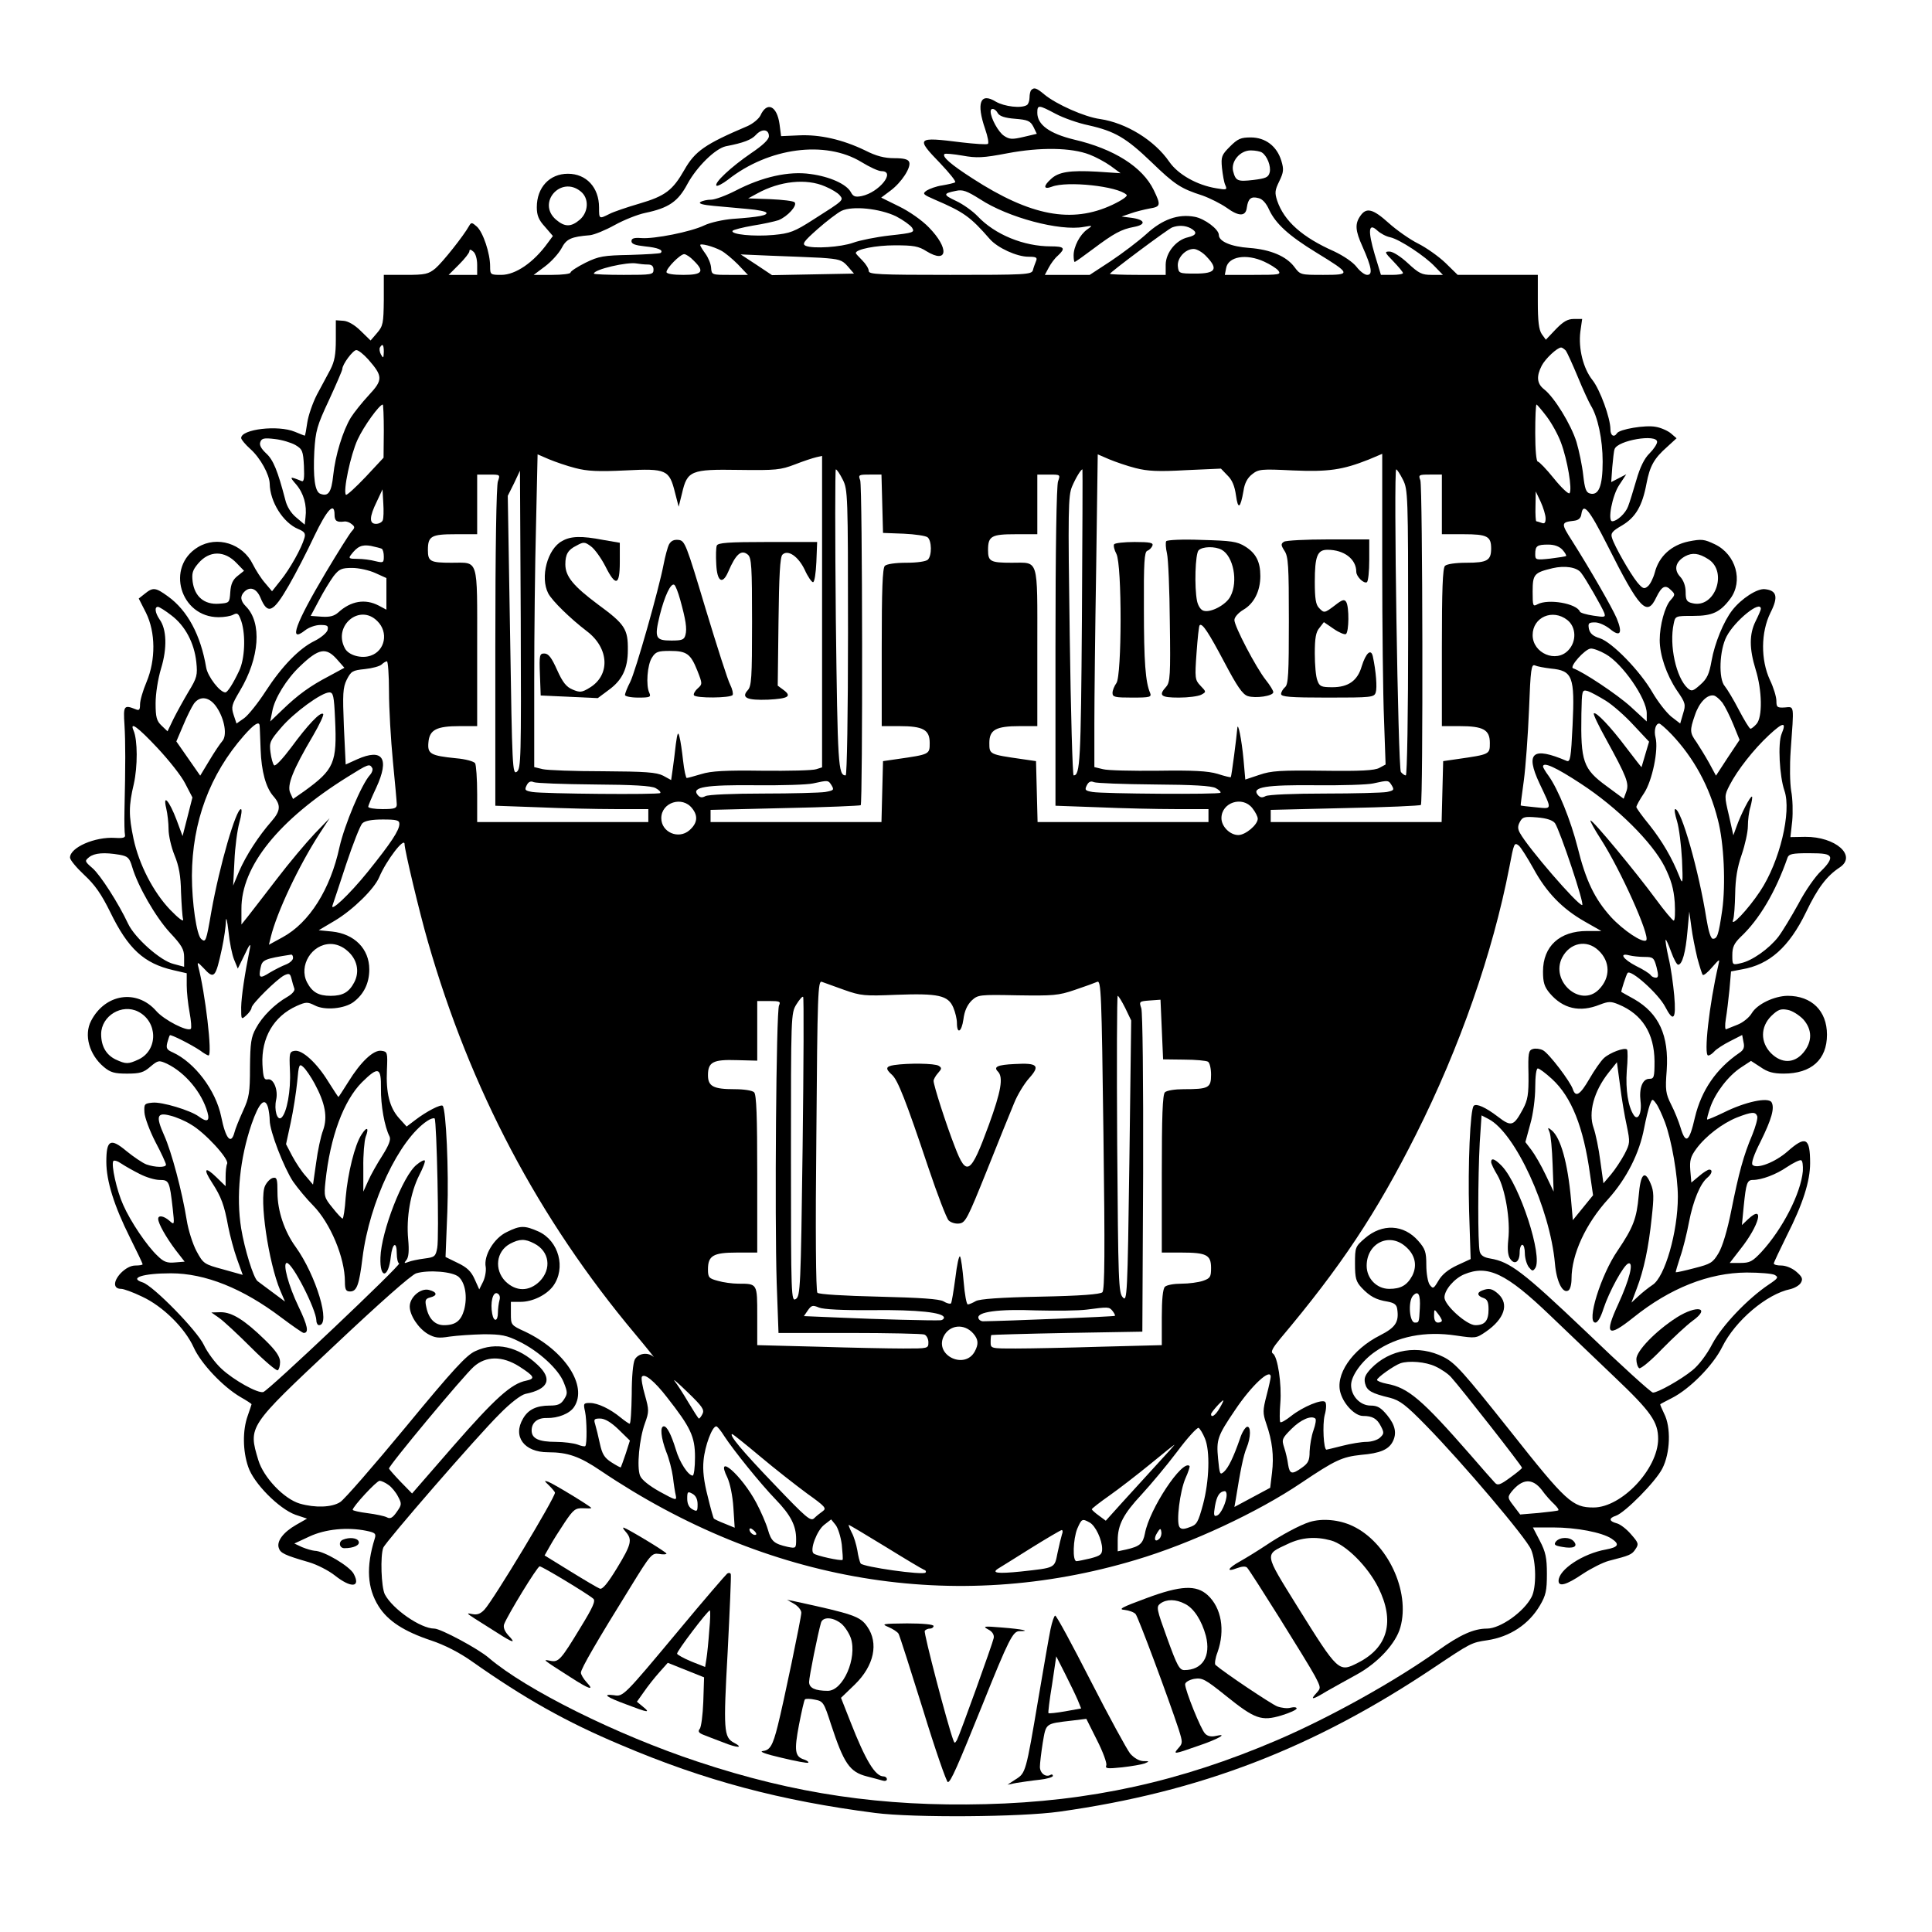 <?xml version="1.0" standalone="no"?>
<!DOCTYPE svg PUBLIC "-//W3C//DTD SVG 20010904//EN"
 "http://www.w3.org/TR/2001/REC-SVG-20010904/DTD/svg10.dtd">
<svg version="1.0" xmlns="http://www.w3.org/2000/svg"
 width="745pt" height="745pt" viewBox="0 0 745 745"
 preserveAspectRatio="xMidYMid meet">
<g transform="translate(0,745) scale(0.1,-0.1)"
fill="#000000" stroke="none">
<path d="M3977 7103 c-4 -3 -7 -17 -7 -29 0 -13 -5 -26 -10 -29 -22 -14 -87
-6 -120 13 -60 37 -76 -5 -41 -106 10 -29 15 -55 10 -57 -4 -3 -50 0 -101 6
-174 22 -178 18 -83 -80 36 -38 63 -71 58 -74 -4 -3 -27 -8 -50 -12 -22 -3
-49 -13 -60 -20 -17 -12 -14 -15 32 -35 112 -48 137 -66 212 -152 30 -34 104
-68 149 -68 30 0 35 -3 29 -17 -4 -10 -10 -26 -12 -35 -5 -17 -29 -18 -319
-18 -277 0 -314 2 -314 15 0 9 -11 27 -25 41 -14 14 -25 26 -25 28 0 15 79 30
150 30 72 0 92 -3 123 -23 82 -50 88 11 9 92 -27 28 -76 62 -115 81 l-69 34
36 27 c43 32 80 90 72 110 -4 11 -21 15 -57 15 -38 0 -70 8 -113 30 -87 42
-175 62 -256 58 l-68 -3 -6 46 c-10 72 -49 89 -74 33 -7 -13 -29 -31 -49 -40
-165 -70 -203 -97 -244 -169 -45 -79 -74 -101 -173 -130 -48 -14 -101 -32
-116 -40 -40 -20 -40 -20 -40 25 0 77 -49 130 -120 130 -71 0 -120 -53 -120
-129 0 -31 7 -49 31 -75 l31 -36 -20 -27 c-54 -75 -124 -123 -179 -123 -42 0
-43 1 -43 33 0 50 -27 131 -51 153 -19 17 -22 17 -30 3 -21 -38 -102 -140
-130 -164 -27 -22 -39 -25 -115 -25 l-84 0 0 -97 c-1 -90 -3 -100 -26 -127
l-25 -29 -38 37 c-23 23 -49 38 -67 39 l-29 2 0 -75 c0 -57 -5 -84 -21 -115
-12 -22 -35 -66 -52 -97 -16 -31 -33 -80 -37 -107 -4 -28 -8 -51 -10 -51 -1 0
-19 7 -38 15 -65 27 -207 10 -207 -24 0 -6 16 -25 36 -43 38 -34 73 -98 74
-133 1 -70 52 -151 110 -175 24 -10 29 -17 24 -34 -11 -40 -57 -121 -91 -163
l-34 -43 -27 32 c-15 17 -36 50 -47 72 -39 80 -138 111 -212 66 -125 -76 -68
-270 80 -270 21 0 47 4 57 10 16 8 20 5 31 -27 17 -54 13 -145 -9 -190 -24
-51 -45 -83 -53 -83 -21 0 -68 61 -74 96 -21 125 -72 220 -147 274 -48 35 -58
36 -89 11 l-24 -19 28 -55 c37 -75 38 -181 2 -267 -14 -33 -25 -71 -25 -86 0
-21 -3 -25 -17 -19 -45 18 -48 14 -43 -60 4 -67 4 -153 0 -330 -1 -45 0 -87 2
-95 2 -10 -7 -13 -38 -11 -78 5 -174 -37 -174 -76 0 -9 25 -39 55 -67 41 -38
66 -74 100 -143 69 -142 130 -198 243 -224 l52 -12 0 -47 c0 -25 5 -72 11
-104 6 -32 8 -60 5 -63 -12 -13 -104 34 -134 69 -75 85 -197 66 -251 -39 -28
-54 -7 -130 49 -177 26 -22 42 -26 90 -26 49 0 64 4 90 27 30 25 33 25 64 11
70 -34 134 -110 156 -187 10 -35 -2 -40 -34 -16 -31 23 -142 57 -178 53 -31
-3 -33 -5 -31 -38 1 -19 20 -70 42 -113 23 -43 41 -83 41 -88 0 -12 -42 -11
-76 1 -15 6 -49 29 -76 51 -62 52 -78 44 -78 -41 0 -74 30 -170 91 -292 27
-54 49 -100 49 -103 0 -3 -13 -5 -28 -5 -18 0 -38 -11 -56 -29 -30 -32 -30
-61 1 -61 10 0 46 -13 81 -30 80 -37 165 -121 199 -196 28 -62 112 -151 180
-191 23 -13 43 -26 43 -28 0 -1 -7 -22 -15 -45 -20 -56 -19 -135 2 -196 21
-64 119 -162 182 -185 l45 -15 -42 -24 c-49 -28 -76 -63 -67 -89 6 -20 23 -28
116 -55 31 -9 76 -32 100 -51 63 -50 101 -47 73 6 -15 29 -115 89 -151 89 -10
1 -31 7 -48 14 l-30 14 58 27 c62 29 147 37 220 22 34 -7 38 -11 32 -30 -34
-109 -29 -191 15 -261 36 -57 98 -97 203 -132 51 -17 108 -46 156 -80 203
-143 364 -234 576 -323 324 -138 616 -215 980 -262 149 -19 561 -16 710 5 543
76 981 245 1445 556 142 95 144 96 205 105 87 13 160 61 203 134 23 39 27 57
27 122 0 62 -5 85 -27 127 l-27 52 77 0 c91 0 189 -19 226 -43 33 -22 27 -33
-21 -42 -90 -16 -183 -78 -183 -121 0 -24 30 -16 92 26 33 22 79 45 101 51 82
21 90 24 104 46 13 19 11 24 -18 57 -17 20 -42 39 -55 42 -30 8 -31 20 -3 29
35 12 153 131 179 182 31 60 34 160 7 212 -9 19 -16 35 -15 36 2 2 22 12 45
24 69 35 159 126 194 197 50 101 171 204 263 223 16 4 34 14 40 24 9 15 6 23
-17 43 -16 14 -41 24 -58 24 -16 0 -29 3 -29 8 0 4 23 52 50 107 62 122 90
210 90 280 0 98 -17 107 -87 45 -48 -42 -118 -69 -135 -52 -6 6 5 39 30 88 44
89 56 132 43 154 -14 20 -102 1 -184 -40 -33 -16 -62 -28 -64 -27 -2 2 4 23
12 47 20 57 70 122 119 154 l38 25 37 -24 c27 -19 49 -25 89 -25 107 0 167 54
167 150 0 92 -59 150 -152 150 -52 -1 -117 -32 -138 -67 -10 -17 -34 -36 -54
-44 -20 -8 -40 -16 -45 -18 -4 -2 -5 16 -1 40 4 23 10 74 14 113 l6 70 42 8
c106 18 182 86 247 220 45 94 80 140 130 173 68 45 -16 119 -133 118 l-57 -1
7 62 c3 33 2 86 -4 116 -5 32 -6 97 -2 155 13 180 15 170 -22 167 -30 -2 -33
1 -33 25 0 16 -11 52 -25 81 -36 78 -35 184 2 259 31 61 25 86 -21 91 -29 4
-91 -36 -126 -81 -33 -42 -68 -127 -80 -195 -9 -51 -17 -69 -43 -92 -29 -26
-34 -27 -49 -14 -45 41 -72 166 -54 249 6 30 7 30 76 30 73 0 103 14 142 66
51 68 22 171 -59 210 -42 20 -51 21 -102 11 -66 -14 -114 -57 -130 -120 -6
-22 -18 -46 -27 -53 -14 -12 -20 -9 -41 16 -28 35 -88 140 -97 171 -6 18 1 26
39 48 52 31 78 75 94 161 13 68 29 97 80 142 l36 33 -22 19 c-12 10 -39 22
-58 25 -39 8 -141 -9 -150 -25 -11 -17 -25 -9 -25 15 0 44 -40 153 -69 190
-36 45 -55 122 -47 187 l7 49 -32 0 c-24 0 -41 -10 -70 -40 l-38 -40 -16 22
c-11 17 -15 49 -15 125 l0 103 -155 0 -154 0 -47 46 c-26 25 -74 59 -106 75
-32 16 -83 52 -113 79 -61 55 -86 61 -109 28 -22 -31 -20 -57 8 -119 36 -81
40 -109 18 -109 -10 0 -28 14 -41 31 -14 18 -49 42 -87 60 -122 54 -192 116
-219 195 -10 31 -9 40 8 75 17 35 18 46 8 79 -17 56 -61 90 -118 90 -38 0 -50
-5 -80 -35 -32 -32 -35 -39 -31 -82 3 -27 8 -57 13 -67 8 -18 5 -19 -35 -12
-74 12 -147 53 -181 102 -57 83 -166 150 -267 165 -60 8 -169 57 -214 94 -31
26 -40 29 -51 18z m94 -92 c30 -16 87 -36 126 -44 102 -23 145 -48 243 -142
90 -87 113 -102 197 -129 28 -10 70 -31 93 -47 48 -35 74 -34 78 1 5 34 16 44
45 36 15 -3 30 -20 41 -45 25 -53 74 -99 182 -165 134 -82 135 -86 27 -86 -88
0 -89 0 -112 31 -31 41 -92 67 -174 73 -70 5 -117 25 -117 50 0 22 -55 63 -93
70 -64 12 -125 -10 -186 -66 -31 -28 -93 -75 -138 -105 l-81 -53 -86 0 -87 0
15 28 c8 15 23 36 35 46 31 29 26 36 -27 36 -104 0 -215 45 -282 116 -19 20
-57 47 -83 59 -51 24 -51 29 -1 39 26 6 42 0 93 -32 108 -71 308 -124 400
-107 35 6 36 6 13 -10 -28 -20 -52 -66 -52 -100 0 -14 2 -25 4 -25 3 0 35 23
71 50 80 60 109 76 158 85 48 9 43 28 -9 35 l-39 5 35 12 c19 7 52 15 73 19
43 7 44 13 16 71 -43 89 -153 159 -308 195 -94 23 -141 57 -141 103 0 32 5 31
71 -4z m-223 2 c7 -11 27 -18 66 -21 49 -4 59 -8 71 -31 l13 -27 -51 -12 c-43
-10 -54 -10 -75 4 -22 14 -52 69 -52 94 0 16 18 12 28 -7z m-883 -88 c0 -13
-23 -35 -69 -66 -76 -52 -144 -115 -133 -125 3 -3 23 7 44 23 157 124 376 153
515 68 31 -19 65 -35 77 -35 57 0 -9 -82 -76 -96 -25 -5 -33 -2 -42 15 -17 31
-81 60 -156 70 -83 12 -186 -11 -288 -64 -37 -19 -80 -35 -95 -35 -15 0 -33
-4 -41 -9 -9 -6 8 -11 52 -15 37 -3 96 -9 132 -12 36 -3 67 -9 70 -14 6 -10
-28 -17 -129 -24 -38 -3 -87 -14 -110 -25 -52 -25 -193 -53 -243 -49 -28 2
-38 -1 -38 -12 0 -11 15 -16 52 -20 50 -5 72 -14 61 -25 -2 -3 -56 -6 -119 -8
-102 -2 -120 -5 -171 -30 -32 -16 -58 -33 -58 -38 0 -5 -32 -9 -71 -9 l-71 0
44 33 c24 18 52 49 63 69 19 37 37 45 110 51 17 2 59 19 95 39 36 20 89 41
118 47 91 19 127 44 163 112 36 66 107 136 148 145 68 13 99 25 116 44 23 25
50 22 50 -5z m1236 -71 c24 -9 61 -29 82 -44 l38 -28 -90 6 c-106 6 -150 -1
-179 -29 -30 -27 -28 -41 4 -29 59 23 254 2 288 -31 6 -5 -17 -21 -55 -39
-156 -73 -315 -43 -539 102 -84 54 -118 84 -108 94 3 3 34 0 69 -6 55 -10 80
-9 174 9 127 24 246 22 316 -5z m665 8 c20 -13 36 -53 30 -77 -5 -19 -15 -23
-63 -29 -61 -7 -68 -4 -78 34 -9 38 27 80 68 80 18 0 37 -4 43 -8z m-1684
-131 c24 -10 49 -25 56 -34 16 -19 16 -19 -99 -92 -76 -49 -93 -55 -156 -61
-76 -7 -167 2 -158 16 3 4 38 13 78 20 39 6 84 16 99 21 35 14 74 57 62 69 -5
5 -47 10 -94 12 l-85 3 35 19 c87 48 189 59 262 27z m-943 -19 c33 -26 31 -79
-3 -109 -34 -29 -58 -29 -92 0 -75 65 19 171 95 109z m1216 -96 c27 -14 55
-34 62 -44 11 -18 6 -20 -86 -30 -53 -6 -117 -19 -141 -28 -48 -17 -153 -24
-183 -12 -15 7 -8 17 45 64 35 31 77 63 93 71 43 20 147 9 210 -21z m1136 -46
c27 -15 24 -27 -10 -35 -45 -10 -85 -58 -86 -105 l0 -40 -107 0 c-60 0 -108 2
-108 4 0 6 224 173 240 179 24 9 50 8 71 -3z m770 -35 c36 -8 135 -73 173
-114 l30 -31 -44 0 c-37 0 -49 6 -91 45 -28 26 -58 45 -71 45 -20 0 -19 -3 15
-38 20 -21 37 -41 37 -45 0 -4 -19 -7 -42 -7 l-43 0 -24 79 c-27 92 -24 124
10 92 12 -11 34 -23 50 -26z m-2581 -51 c14 -7 43 -31 65 -53 l39 -41 -70 0
c-69 0 -70 0 -72 28 -1 15 -11 39 -22 54 -11 15 -20 30 -20 33 0 8 50 -5 80
-21z m-940 -55 l0 -39 -55 0 -55 0 40 40 c22 22 40 45 40 51 0 8 5 8 15 -1 9
-7 15 -29 15 -51z m2813 31 c46 -48 34 -65 -43 -65 -63 0 -65 1 -68 27 -4 32
28 68 61 68 12 0 35 -13 50 -30z m-1978 -15 c43 -42 34 -55 -40 -55 -39 0 -65
4 -65 11 0 15 52 68 68 69 7 0 24 -11 37 -25z m490 11 c72 -5 82 -8 104 -33
l24 -28 -158 -3 -158 -3 -60 40 -61 40 115 -5 c63 -2 150 -6 194 -8z m1710
-15 c22 -10 46 -25 54 -34 12 -16 5 -17 -96 -17 l-110 0 5 26 c8 45 78 57 147
25z m-2377 -11 c15 0 22 -6 22 -20 0 -19 -7 -20 -115 -20 -63 0 -115 2 -115 5
0 16 129 46 165 39 11 -2 30 -4 43 -4z m-1018 -337 c-1 -24 -2 -26 -11 -10 -5
9 -7 22 -4 27 10 17 15 11 15 -17z m4558 5 c5 -7 26 -53 46 -101 20 -49 43
-98 50 -110 27 -43 46 -131 46 -217 0 -94 -15 -132 -49 -123 -15 4 -20 18 -26
71 -4 37 -16 94 -26 128 -21 67 -85 172 -125 203 -28 22 -30 50 -9 91 14 27
60 70 75 70 4 0 12 -6 18 -12z m-4618 -34 c57 -65 57 -79 2 -138 -26 -28 -57
-67 -69 -86 -31 -51 -60 -146 -68 -222 -7 -67 -19 -84 -50 -72 -21 8 -28 63
-23 164 5 79 10 98 57 198 28 61 51 114 51 119 0 18 41 73 54 73 8 0 28 -16
46 -36z m60 -276 l-1 -103 -69 -74 c-39 -41 -73 -72 -76 -69 -12 13 18 155 45
213 24 52 84 135 97 135 2 0 4 -46 4 -102z m4484 56 c19 -25 44 -70 55 -100
25 -66 45 -184 33 -196 -4 -4 -31 21 -60 57 -29 36 -57 65 -62 65 -6 0 -10 46
-10 110 0 61 2 110 5 110 2 0 20 -21 39 -46z m-4825 -110 c27 -16 30 -23 33
-81 2 -48 0 -62 -9 -58 -47 19 -48 18 -21 -13 29 -34 42 -80 36 -127 l-3 -28
-32 27 c-21 17 -37 43 -43 69 -29 111 -46 154 -74 179 -19 18 -27 32 -22 44 5
14 15 16 56 11 28 -3 63 -14 79 -23z m5251 12 c0 -8 -13 -28 -29 -44 -20 -19
-37 -54 -51 -103 -12 -41 -26 -87 -32 -102 -10 -27 -43 -57 -61 -57 -19 0 0
100 27 140 l27 41 -29 -15 -29 -15 4 57 c3 31 6 63 9 70 11 34 164 60 164 28z
m-4171 -101 c45 -12 89 -14 192 -9 159 8 170 3 192 -86 l14 -54 13 52 c20 87
34 93 219 90 143 -2 161 0 216 21 33 13 70 25 83 28 l22 5 0 -600 0 -601 -22
-7 c-13 -5 -106 -7 -209 -6 -141 2 -197 -1 -235 -13 -27 -8 -52 -15 -56 -15
-3 0 -10 30 -14 67 -4 37 -10 78 -14 92 -5 21 -8 16 -14 -29 -3 -30 -9 -74
-12 -96 l-6 -42 -31 17 c-26 13 -68 16 -232 17 -110 0 -215 4 -232 8 l-33 8 0
332 c0 183 3 455 7 603 l6 271 44 -19 c24 -10 70 -26 102 -34z m2160 0 c46
-12 89 -14 194 -8 l135 6 25 -26 c18 -17 28 -41 33 -77 8 -57 17 -51 29 17 4
29 15 50 33 64 25 20 35 21 157 15 138 -6 192 2 293 42 l52 22 0 -428 c0 -235
3 -504 7 -598 l6 -172 -24 -13 c-18 -10 -71 -13 -217 -11 -164 2 -200 0 -246
-16 l-54 -18 -7 79 c-7 75 -22 150 -24 117 -2 -28 -22 -184 -25 -187 -1 -1
-24 4 -51 13 -38 11 -93 14 -230 12 -99 -1 -195 1 -212 6 l-33 8 0 167 c0 92
3 364 7 603 l6 436 44 -19 c24 -10 70 -26 102 -34z m-1129 -45 c19 -38 20 -57
20 -590 0 -309 -4 -550 -9 -550 -29 0 -31 38 -38 604 -3 317 -3 576 0 576 4 0
16 -18 27 -40z m922 -537 c-4 -549 -7 -603 -32 -603 -4 0 -11 242 -15 538 -7
485 -6 541 9 576 14 33 34 66 40 66 1 0 0 -260 -2 -577z m1238 537 c19 -38 20
-57 20 -590 0 -309 -4 -550 -9 -550 -5 0 -13 6 -19 13 -11 13 -29 1167 -18
1167 3 0 15 -18 26 -40z m-3417 -1126 c-17 -12 -18 15 -26 526 l-9 538 24 48
23 49 3 -574 c2 -538 1 -574 -15 -587z m-73 1120 c-6 -15 -10 -264 -10 -638
l0 -613 167 -6 c91 -4 224 -7 295 -7 l128 0 0 -25 0 -25 -330 0 -330 0 0 108
c0 59 -4 113 -8 119 -5 7 -37 16 -73 19 -99 10 -111 17 -107 61 4 49 31 63
121 63 l67 0 0 305 c0 349 7 325 -99 325 -82 0 -91 5 -91 49 0 54 13 61 107
61 l83 0 0 115 0 115 45 0 c44 0 44 0 35 -26z m1482 -86 l3 -113 80 -3 c43 -2
85 -8 92 -14 16 -13 17 -70 1 -86 -7 -7 -41 -12 -83 -12 -42 0 -76 -5 -83 -12
-9 -9 -12 -93 -12 -315 l0 -303 68 0 c92 0 117 -14 117 -65 0 -44 0 -44 -125
-62 l-55 -8 -3 -117 -3 -118 -329 0 -330 0 0 23 0 24 287 7 c158 3 289 9 292
11 8 9 7 1229 -2 1253 -8 21 -6 22 37 22 l45 0 3 -112z m678 86 c-6 -15 -10
-264 -10 -638 l0 -613 167 -6 c91 -4 224 -7 295 -7 l128 0 0 -25 0 -25 -330 0
-329 0 -3 118 -3 117 -55 8 c-125 18 -125 18 -125 62 0 51 25 65 118 65 l67 0
0 305 c0 349 7 325 -99 325 -82 0 -91 5 -91 49 0 54 13 61 107 61 l83 0 0 115
0 115 45 0 c44 0 44 0 35 -26z m1480 -89 l0 -115 83 0 c92 0 107 -8 107 -55 0
-46 -15 -55 -95 -55 -42 0 -76 -5 -83 -12 -9 -9 -12 -93 -12 -315 l0 -303 68
0 c92 0 117 -14 117 -65 0 -44 0 -44 -125 -62 l-55 -8 -3 -117 -3 -118 -329 0
-330 0 0 23 0 24 287 7 c158 3 289 9 292 12 9 9 7 1227 -2 1252 -8 21 -6 22
37 22 l46 0 0 -115z m-4084 -61 c-3 -8 -15 -14 -26 -14 -27 0 -26 27 3 86 l22
47 3 -53 c2 -29 1 -59 -2 -66z m4484 7 c0 -17 -4 -22 -16 -17 -9 3 -18 6 -20
6 -2 0 -4 26 -3 58 l1 57 19 -40 c10 -22 19 -51 19 -64z m-4670 14 c0 -24 9
-30 38 -26 8 1 20 -3 28 -10 13 -10 13 -14 0 -28 -8 -9 -53 -80 -100 -159
-117 -197 -145 -274 -80 -223 15 12 41 21 59 21 28 0 32 -3 28 -20 -3 -10 -25
-29 -49 -41 -60 -29 -127 -98 -190 -195 -29 -45 -66 -91 -82 -103 l-30 -21
-11 33 c-10 31 -8 39 24 93 76 127 86 263 23 326 -21 21 -23 39 -6 56 22 22
47 13 62 -22 28 -68 49 -59 110 47 26 45 70 130 98 190 50 104 78 133 78 82z
m4908 -117 c125 -249 153 -278 189 -201 21 43 35 50 57 27 16 -15 16 -18 -2
-38 -22 -24 -42 -97 -42 -154 0 -58 26 -134 66 -194 34 -49 35 -55 24 -90
l-11 -38 -35 27 c-19 16 -51 57 -72 93 -48 83 -155 193 -203 209 -27 8 -38 19
-42 36 -4 22 -1 25 24 25 15 0 41 -12 58 -26 39 -32 49 -16 25 42 -18 42 -102
188 -171 297 -45 70 -44 73 7 79 17 2 26 10 28 26 7 46 30 18 100 -120z
m-4726 -14 c5 -3 8 -17 8 -30 0 -24 -2 -25 -32 -18 -18 5 -49 9 -70 9 -31 0
-35 2 -25 15 25 33 42 41 77 35 19 -4 38 -9 42 -11z m4553 -4 c10 -11 16 -22
14 -24 -2 -2 -30 -6 -61 -10 -56 -6 -58 -5 -58 17 0 32 7 37 50 37 24 0 43 -7
55 -20z m-5112 -52 l28 -29 -25 -20 c-18 -14 -26 -31 -28 -62 -3 -42 -3 -42
-44 -45 -56 -4 -93 27 -101 84 -4 33 -1 45 21 71 43 51 102 51 149 1z m5674
16 c77 -48 26 -192 -61 -170 -22 5 -26 12 -26 43 0 23 -8 45 -21 59 -26 28
-18 58 19 79 28 15 53 12 89 -11z m-490 -53 c17 -21 80 -131 89 -154 6 -17 3
-18 -42 -11 -27 4 -51 11 -52 16 -13 31 -121 50 -163 28 -18 -10 -19 -7 -19
49 0 67 6 73 77 90 47 11 94 4 110 -18z m-4649 -1 l42 -19 0 -61 0 -61 -30 16
c-52 27 -107 18 -156 -27 -16 -14 -33 -18 -64 -16 l-42 3 32 60 c17 33 43 75
56 93 22 28 31 32 72 32 26 0 66 -9 90 -20z m-787 -163 c53 -40 88 -106 96
-180 5 -50 3 -60 -30 -114 -19 -32 -45 -79 -58 -105 l-23 -48 -23 22 c-19 18
-23 32 -23 86 0 37 9 94 21 134 24 78 22 152 -6 190 -17 25 -20 48 -6 48 5 0
29 -15 52 -33z m6129 25 c0 -4 -9 -25 -20 -47 -25 -50 -25 -106 0 -187 25 -80
27 -184 3 -210 -9 -10 -19 -18 -23 -18 -4 0 -24 33 -45 73 -20 39 -45 80 -54
91 -25 28 -21 139 7 192 32 61 132 142 132 106z m-5335 -47 c44 -43 30 -114
-25 -133 -36 -13 -86 1 -100 28 -47 87 57 174 125 105z m4589 4 c34 -27 36
-82 4 -116 -47 -51 -138 -12 -138 58 0 69 77 103 134 58z m147 -131 c65 -36
159 -172 159 -229 l0 -31 -62 57 c-53 48 -184 135 -222 148 -16 5 46 75 68 76
10 1 36 -9 57 -21z m-4892 -20 l29 -33 -59 -32 c-73 -38 -120 -72 -180 -130
l-47 -45 8 40 c9 49 55 124 107 173 72 69 100 74 142 27z m201 -125 c0 -65 7
-185 15 -268 8 -82 15 -158 15 -167 0 -15 -9 -18 -55 -18 -30 0 -55 4 -55 9 0
5 14 38 31 74 52 113 25 153 -74 109 l-44 -20 -7 146 c-5 127 -4 150 11 181
17 33 22 36 70 41 29 3 58 11 65 18 6 6 16 12 20 12 4 0 8 -53 8 -117z m4480
89 c84 -8 93 -30 84 -219 -6 -126 -9 -143 -23 -137 -131 56 -160 32 -105 -86
50 -106 51 -99 -14 -93 -31 3 -58 6 -58 7 -1 0 5 44 12 96 7 52 16 175 20 273
6 158 9 177 23 171 9 -4 36 -9 61 -12z m212 -124 c26 -16 74 -58 107 -94 l60
-64 -14 -47 c-8 -27 -15 -50 -15 -51 0 -2 -26 32 -59 75 -60 80 -117 140 -125
132 -3 -3 18 -47 47 -99 80 -146 90 -171 78 -203 l-10 -27 -65 48 c-92 67
-101 95 -98 280 2 92 2 93 25 87 12 -4 43 -21 69 -37z m-4900 -70 c8 -170 -3
-195 -119 -279 l-43 -30 -11 24 c-13 29 10 88 88 220 25 43 43 81 39 84 -10
10 -60 -43 -123 -129 -33 -44 -61 -74 -66 -69 -5 5 -11 27 -14 50 -5 38 -2 45
41 95 49 58 156 136 186 136 15 0 18 -13 22 -102z m5350 62 c10 -14 29 -52 42
-84 l24 -59 -46 -69 -45 -69 -27 50 c-15 27 -37 62 -48 79 -26 36 -27 45 -6
105 16 48 47 80 73 75 8 -2 22 -14 33 -28z m-5806 -18 c30 -45 41 -108 21
-130 -8 -9 -31 -43 -50 -75 l-35 -58 -46 66 -46 66 26 61 c14 34 33 72 42 85
24 32 61 26 88 -15z m165 -69 c1 -5 2 -47 4 -94 3 -83 20 -146 49 -179 30 -34
28 -57 -7 -97 -50 -57 -98 -131 -125 -193 l-23 -55 5 95 c2 52 11 119 19 148
8 28 11 52 6 52 -19 0 -82 -216 -114 -395 -20 -117 -22 -120 -39 -106 -18 15
-36 140 -36 244 1 208 69 391 201 541 38 43 58 56 60 39z m5445 -35 c86 -91
146 -201 178 -328 24 -90 31 -250 17 -350 -14 -96 -19 -110 -36 -110 -8 0 -17
29 -25 78 -29 184 -97 422 -120 422 -5 0 -1 -21 7 -47 8 -27 16 -93 19 -148 4
-93 3 -98 -10 -65 -28 71 -66 136 -115 198 -28 34 -51 66 -51 70 0 5 13 29 30
54 31 47 56 166 44 214 -7 26 0 54 14 54 4 0 26 -19 48 -42z m424 2 c-15 -36
-8 -164 11 -219 28 -81 -18 -274 -94 -388 -47 -71 -116 -143 -104 -110 4 10 7
55 8 100 1 59 8 102 25 151 13 38 24 88 24 110 0 23 4 57 10 75 5 19 8 37 6
39 -6 5 -44 -70 -60 -116 l-12 -33 -17 76 c-18 76 -18 77 3 118 30 58 92 137
151 192 55 51 69 53 49 5z m-6263 -54 c43 -46 92 -107 107 -137 l28 -54 -19
-75 -19 -74 -23 62 c-28 74 -54 104 -40 45 5 -21 9 -57 9 -81 0 -23 10 -68 23
-100 17 -41 24 -80 25 -142 2 -47 5 -94 8 -105 3 -12 -17 3 -50 37 -65 68
-120 175 -141 273 -19 90 -19 128 1 212 15 67 15 169 -1 206 -16 37 16 14 92
-67z m828 -77 c4 -5 0 -18 -8 -27 -33 -36 -99 -194 -118 -279 -35 -162 -116
-291 -219 -347 l-53 -29 7 29 c24 98 109 277 188 399 l39 60 -58 -60 c-32 -34
-98 -112 -146 -175 -48 -63 -99 -128 -112 -145 l-24 -30 0 60 c-1 164 144 344
409 509 80 50 85 52 95 35z m4661 -61 c141 -92 275 -226 323 -320 25 -51 35
-84 39 -138 2 -38 1 -70 -4 -70 -5 1 -36 38 -69 83 -75 102 -246 309 -252 303
-2 -2 16 -35 40 -72 76 -118 191 -374 175 -390 -13 -12 -88 38 -136 90 -63 70
-97 140 -129 270 -26 102 -74 222 -112 275 -12 16 -21 32 -21 35 0 20 50 -3
146 -66z m-3806 -3 c151 -1 222 -5 238 -14 13 -7 21 -15 18 -19 -8 -7 -449 -3
-493 4 -29 5 -31 8 -22 26 7 14 16 17 27 12 9 -4 114 -8 232 -9z m917 -4 c10
-17 8 -19 -25 -25 -20 -3 -128 -6 -240 -6 -113 0 -211 -4 -222 -10 -13 -7 -21
-6 -30 5 -25 30 33 39 225 37 99 -1 198 2 220 7 59 13 59 13 72 -8z m1243 4
c151 -1 222 -5 238 -14 13 -7 21 -15 18 -18 -7 -7 -451 -4 -493 3 -29 5 -31 8
-22 26 7 14 16 17 27 12 9 -4 114 -8 232 -9z m917 -4 c10 -17 8 -19 -19 -25
-17 -3 -125 -6 -240 -6 -117 0 -217 -4 -228 -10 -13 -7 -21 -6 -30 5 -25 30
33 39 225 37 99 -1 198 2 220 7 59 13 59 13 72 -8z m-2698 -88 c24 -30 20 -58
-11 -85 -42 -36 -108 -7 -108 47 0 61 81 87 119 38z m2160 1 c12 -15 21 -33
21 -41 0 -23 -47 -63 -75 -63 -32 0 -65 33 -65 65 0 61 81 87 119 39z m1167
-58 c19 -27 116 -316 105 -316 -18 0 -209 221 -240 278 -9 16 -9 27 0 43 10
19 18 21 66 17 38 -3 60 -11 69 -22z m-4456 -3 c0 -25 -32 -73 -122 -185 -72
-89 -149 -161 -135 -127 3 8 26 78 52 157 26 78 54 149 62 157 10 10 36 15 79
15 54 0 64 -3 64 -17z m20 -78 c0 -22 58 -266 90 -376 163 -568 426 -1068 800
-1514 46 -55 77 -94 70 -87 -22 19 -58 14 -72 -10 -7 -14 -12 -66 -12 -135 -1
-62 -4 -113 -8 -113 -3 0 -19 11 -35 24 -40 33 -88 56 -118 56 -25 0 -26 -2
-19 -33 7 -33 8 -126 1 -133 -2 -3 -16 0 -31 6 -15 5 -52 10 -82 10 -67 0 -94
13 -94 44 0 30 22 49 58 48 44 -1 89 17 106 43 53 81 -36 217 -189 290 -55 25
-55 26 -55 70 l0 45 38 0 c45 0 99 26 125 61 50 69 22 174 -56 210 -54 24 -71
24 -123 -2 -49 -23 -90 -91 -81 -135 2 -14 -2 -39 -10 -56 l-15 -30 -18 40
c-13 29 -29 45 -65 62 l-47 23 7 176 c6 157 -5 394 -18 407 -7 7 -63 -22 -106
-55 l-33 -25 -29 32 c-37 41 -51 98 -47 186 3 68 2 71 -21 74 -30 5 -80 -42
-128 -120 -20 -32 -37 -58 -38 -58 -1 0 -19 27 -39 59 -44 72 -100 123 -129
119 -21 -3 -22 -8 -19 -76 4 -77 -12 -164 -33 -182 -16 -13 -29 30 -20 70 8
37 -10 82 -32 78 -15 -3 -18 6 -21 57 -5 103 43 186 132 226 36 16 42 16 70 2
38 -20 114 -13 149 13 40 30 61 73 61 126 0 79 -57 137 -144 146 l-51 5 64 38
c68 41 150 121 169 166 28 66 98 157 98 128z m4353 -94 c50 -92 111 -155 197
-204 l65 -37 -55 0 c-106 0 -170 -59 -170 -156 0 -42 5 -59 26 -84 51 -60 116
-75 193 -44 34 13 43 13 72 1 92 -38 138 -112 139 -219 0 -62 -2 -68 -20 -68
-26 0 -40 -35 -34 -86 6 -46 -10 -78 -26 -54 -22 33 -32 98 -27 171 4 42 4 79
1 82 -10 9 -66 -12 -89 -33 -12 -11 -37 -47 -56 -80 -36 -62 -53 -73 -64 -40
-10 30 -92 138 -115 150 -11 6 -29 8 -39 5 -17 -5 -19 -16 -17 -98 1 -77 -3
-99 -21 -133 -36 -67 -45 -70 -97 -30 -47 36 -83 52 -93 42 -14 -13 -23 -232
-18 -406 l6 -185 -52 -24 c-34 -16 -58 -35 -72 -59 -19 -32 -21 -33 -34 -16
-7 10 -13 43 -13 76 0 50 -4 62 -31 93 -56 64 -139 68 -206 10 -37 -32 -38
-35 -38 -98 0 -56 4 -69 25 -92 32 -34 56 -47 100 -54 27 -5 36 -12 38 -30 7
-49 -7 -70 -66 -100 -109 -55 -176 -154 -152 -225 14 -44 56 -86 86 -86 36 0
54 -10 69 -40 13 -25 12 -29 -4 -44 -10 -9 -33 -16 -52 -16 -19 0 -61 -7 -92
-15 -32 -8 -60 -15 -62 -15 -11 0 -16 96 -7 133 7 24 7 46 2 51 -12 12 -85
-18 -131 -54 -20 -16 -39 -27 -42 -24 -3 3 -3 36 0 73 6 73 -10 181 -29 192
-9 6 0 22 28 56 235 279 371 484 524 788 169 336 296 700 360 1030 18 95 19
98 37 84 8 -7 33 -47 56 -88z m-5452 53 c32 -6 38 -11 49 -48 22 -74 90 -192
145 -252 46 -49 55 -65 55 -95 l0 -37 -41 11 c-50 12 -149 100 -175 155 -37
79 -107 188 -137 214 -31 27 -31 28 -13 43 21 16 58 19 117 9z m6596 -9 c3
-10 -9 -29 -34 -53 -22 -20 -62 -77 -88 -127 -27 -49 -62 -107 -78 -128 -36
-46 -101 -92 -144 -101 -33 -8 -33 -7 -33 31 0 31 7 45 31 69 73 68 136 175
182 307 5 14 19 17 82 17 59 0 77 -3 82 -15z m-6154 -396 l14 -34 27 55 c17
37 24 45 20 25 -21 -105 -33 -186 -34 -229 0 -48 0 -49 20 -31 11 10 20 23 20
29 0 14 97 110 126 125 19 9 23 7 28 -13 3 -13 8 -30 11 -38 3 -8 -8 -21 -27
-32 -49 -28 -97 -76 -121 -121 -19 -34 -22 -57 -23 -150 0 -98 -3 -117 -27
-169 -15 -33 -30 -70 -33 -83 -13 -49 -34 -24 -51 61 -21 102 -102 209 -187
248 -23 10 -26 16 -21 37 4 14 8 27 10 29 4 4 83 -36 117 -59 14 -11 29 -19
32 -19 16 0 -13 244 -40 345 -4 16 -1 15 20 -7 42 -46 47 -40 72 75 8 38 15
85 15 105 1 20 5 3 10 -39 4 -42 14 -91 22 -110z m5642 7 c9 -33 18 -62 21
-65 3 -4 20 10 36 29 30 34 30 34 24 8 -35 -151 -57 -348 -39 -348 6 0 16 7
24 16 7 8 34 26 60 39 l47 24 5 -27 c5 -20 1 -31 -16 -42 -89 -61 -146 -144
-171 -248 -22 -97 -36 -106 -56 -39 -7 23 -23 63 -36 88 -21 42 -23 56 -17
132 9 134 -30 219 -125 274 -26 14 -48 27 -50 28 -2 2 19 67 24 73 12 16 119
-80 145 -130 32 -62 43 -49 35 43 -4 44 -13 110 -22 146 -8 36 -13 67 -11 69
2 2 11 -19 21 -46 10 -28 22 -50 27 -50 16 0 29 48 36 129 l7 76 8 -59 c4 -33
15 -86 23 -120z m-5206 28 c38 -32 49 -80 27 -122 -20 -38 -44 -52 -91 -52
-47 0 -71 14 -91 52 -33 64 18 148 91 148 21 0 45 -9 64 -26z m4824 2 c47 -43
48 -106 2 -152 -71 -71 -188 33 -141 124 30 57 94 70 139 28z m-5033 -30 c0
-8 -12 -19 -27 -25 -16 -6 -43 -20 -62 -31 -39 -25 -45 -22 -36 19 6 30 15 34
118 50 4 0 7 -5 7 -13z m5211 4 c34 0 37 -3 47 -40 8 -32 7 -40 -3 -40 -8 0
-17 5 -20 10 -4 6 -29 22 -56 35 -50 26 -68 52 -26 41 12 -3 38 -6 58 -6z
m-3086 -127 c65 -23 79 -24 201 -19 162 6 200 -2 220 -49 8 -19 14 -45 14 -59
0 -46 18 -36 25 13 4 33 15 56 32 73 24 22 29 23 176 20 138 -2 158 -1 222 21
39 13 77 27 86 31 15 7 17 -44 24 -589 6 -450 5 -599 -4 -608 -8 -8 -85 -14
-239 -17 -155 -3 -234 -9 -249 -17 -12 -7 -26 -13 -31 -13 -5 0 -12 39 -16 87
-4 48 -10 92 -14 98 -4 5 -12 -32 -18 -83 -7 -51 -14 -95 -17 -98 -3 -3 -16 0
-29 8 -16 9 -87 14 -250 18 -132 3 -231 9 -236 15 -6 6 -8 243 -4 608 4 544 6
597 21 591 9 -3 48 -17 86 -31z m-160 -606 c-7 -545 -9 -574 -26 -586 -18 -11
-19 5 -19 545 0 549 0 557 21 591 12 19 23 32 26 29 3 -2 2 -263 -2 -579z
m1244 536 l23 -48 -7 -543 c-7 -520 -9 -543 -25 -525 -17 17 -18 60 -22 591
-2 314 -1 572 2 572 3 0 16 -21 29 -47z m227 -199 c44 0 86 -4 92 -8 7 -4 12
-27 12 -50 0 -51 -9 -56 -106 -56 -33 0 -65 -5 -72 -12 -9 -9 -12 -93 -12
-315 l0 -303 76 0 c96 0 114 -9 114 -59 0 -35 -3 -40 -31 -50 -18 -6 -55 -11
-83 -11 -29 0 -57 -5 -64 -12 -8 -8 -12 -49 -12 -118 l0 -107 -232 -6 c-128
-4 -277 -7 -330 -7 -98 0 -98 0 -98 25 0 14 1 26 3 27 1 1 133 5 292 8 l290 5
3 610 c1 361 -2 621 -7 637 -9 26 -8 27 32 30 l42 3 5 -115 5 -115 81 -1z
m-1562 209 c-11 -23 -17 -818 -9 -1070 l7 -193 273 0 c150 0 280 -3 289 -6 9
-3 16 -17 16 -30 0 -24 -1 -24 -97 -24 -54 0 -203 3 -330 7 l-233 6 0 113 c0
125 1 124 -73 124 -23 0 -59 5 -79 11 -34 9 -38 13 -38 44 0 53 20 65 111 65
l79 0 0 303 c0 222 -3 306 -12 315 -7 7 -39 12 -76 12 -81 0 -102 11 -102 54
0 51 20 61 112 58 l78 -2 0 115 0 115 46 0 c41 0 45 -2 38 -17z m-2471 -24
c76 -39 77 -148 2 -184 -41 -19 -49 -19 -90 0 -36 18 -55 51 -55 98 1 70 80
118 143 86z m6420 -29 c36 -40 36 -87 1 -129 -35 -42 -84 -43 -125 -2 -41 42
-41 101 1 143 26 25 36 29 63 24 18 -3 44 -20 60 -36z m-5740 -248 c41 -76 51
-129 33 -180 -9 -23 -21 -80 -27 -126 l-12 -84 -27 32 c-16 17 -39 52 -53 78
l-24 46 18 83 c10 46 21 117 25 157 6 68 8 72 24 57 9 -8 29 -37 43 -63z
m5060 -163 c13 -64 13 -67 -9 -110 -13 -24 -36 -59 -52 -78 l-29 -34 -12 86
c-6 48 -18 105 -26 128 -21 59 1 141 58 213 l32 40 12 -89 c6 -50 18 -120 26
-156z m-288 180 c75 -69 121 -185 146 -365 l12 -83 -39 -48 -39 -48 -7 80
c-13 143 -40 237 -74 266 -16 13 -17 12 -9 -6 5 -11 10 -67 12 -125 l4 -105
-31 65 c-17 36 -42 79 -55 96 l-23 30 19 70 c11 38 19 100 19 141 0 43 4 73
10 73 6 0 31 -19 55 -41z m-4516 -36 c-1 -65 14 -148 33 -185 6 -12 -2 -33
-27 -73 -20 -31 -45 -75 -55 -98 l-19 -42 0 92 c-1 50 4 104 9 119 14 36 5 42
-16 9 -26 -39 -53 -150 -61 -242 -3 -46 -9 -83 -12 -82 -3 0 -21 19 -39 42
-32 39 -33 44 -27 101 18 172 70 312 141 383 63 62 74 58 73 -24z m4951 -130
c26 -69 50 -208 50 -288 0 -135 -50 -310 -98 -340 -15 -10 -39 -29 -54 -43
l-27 -25 20 53 c28 73 46 158 58 273 9 81 9 103 -4 133 -23 55 -39 38 -46 -47
-8 -88 -21 -122 -81 -211 -65 -94 -122 -278 -86 -278 9 0 21 21 31 53 22 67
78 169 96 175 22 7 5 -61 -39 -157 -55 -119 -41 -131 59 -51 141 113 290 172
436 173 50 0 98 -4 108 -9 16 -9 14 -13 -22 -37 -82 -55 -180 -158 -218 -229
-21 -41 -53 -83 -77 -102 -44 -36 -133 -86 -152 -86 -7 0 -123 105 -257 234
-245 233 -294 270 -370 283 -25 4 -37 12 -41 27 -8 29 -7 289 0 419 l7 106 27
-14 c103 -53 237 -345 256 -557 6 -70 30 -118 52 -104 7 4 12 24 12 45 0 94
55 213 142 308 70 78 120 176 138 273 7 36 17 76 22 90 9 24 10 24 24 5 8 -10
23 -43 34 -72z m-5386 55 c3 -13 6 -34 6 -48 0 -42 55 -183 90 -236 19 -27 53
-68 77 -92 67 -68 123 -202 123 -294 0 -31 4 -38 20 -38 26 0 35 25 48 131 27
214 141 455 250 527 12 8 25 12 28 9 8 -8 18 -459 10 -499 -6 -33 -10 -36 -49
-41 -24 -3 -52 -9 -62 -13 -17 -7 -18 -5 -8 7 9 11 11 36 7 80 -8 84 9 180 42
246 15 29 25 55 22 58 -3 3 -17 -4 -31 -16 -53 -41 -137 -258 -140 -358 -3
-84 31 -81 40 3 6 53 23 62 23 12 0 -19 4 -36 9 -38 10 -4 -505 -492 -524
-496 -22 -5 -114 46 -161 90 -24 22 -55 64 -68 92 -26 55 -195 228 -236 241
-54 17 1 35 109 35 132 0 277 -58 425 -170 44 -33 83 -60 87 -60 21 0 16 27
-20 102 -39 81 -62 168 -45 168 22 0 113 -179 114 -222 0 -10 5 -18 10 -18 47
0 -11 192 -90 302 -43 59 -70 139 -70 209 0 52 -2 60 -17 57 -10 -2 -24 -16
-31 -31 -23 -48 13 -295 59 -404 l18 -42 -47 35 c-26 19 -52 39 -59 44 -16 13
-50 124 -63 203 -20 124 -5 270 40 402 29 84 52 107 64 63z m-298 -64 c53 -30
147 -132 140 -151 -4 -8 -6 -31 -6 -51 l0 -36 -35 34 c-45 44 -53 34 -17 -21
35 -54 47 -86 62 -169 7 -35 22 -92 34 -125 l22 -61 -75 21 c-74 20 -77 22
-103 70 -15 28 -32 82 -38 120 -18 112 -59 265 -87 327 -33 74 -28 90 24 76
21 -5 57 -20 79 -34z m6040 32 c3 -7 -6 -40 -19 -72 -34 -80 -52 -147 -81
-292 -15 -76 -34 -139 -49 -164 -22 -37 -30 -42 -93 -58 -38 -10 -70 -17 -72
-16 -1 2 7 28 17 59 11 31 26 92 34 135 16 82 43 148 71 171 18 15 21 31 7 31
-5 0 -23 -11 -39 -25 l-30 -25 -4 47 c-3 38 1 53 23 83 36 49 100 98 157 121
57 22 71 23 78 5z m-6237 -223 c25 -13 59 -23 77 -23 36 0 38 -5 50 -110 7
-64 7 -65 -13 -47 -22 19 -43 22 -43 7 0 -18 31 -72 67 -120 l35 -45 -37 -3
c-30 -3 -44 2 -67 25 -41 38 -105 133 -133 197 -25 55 -47 155 -38 169 3 4 17
0 31 -10 15 -10 47 -28 71 -40z m6413 11 c-8 -86 -78 -223 -160 -312 -34 -36
-44 -42 -81 -42 l-41 0 41 53 c74 93 95 177 29 115 l-23 -22 7 73 c9 88 13
101 35 101 34 0 90 21 132 50 24 16 49 28 54 26 6 -1 8 -20 7 -42z m-4892
-279 c59 -30 68 -98 21 -146 -41 -40 -91 -40 -132 0 -44 45 -36 116 18 145 36
19 57 20 93 1z m3358 -10 c39 -32 48 -74 28 -114 -20 -37 -44 -51 -89 -51 -48
0 -87 40 -87 89 0 86 85 129 148 76z m-3649 -119 c25 -23 34 -76 21 -126 -12
-43 -33 -60 -78 -60 -35 0 -59 25 -68 69 -6 27 -4 33 15 38 29 7 27 21 -5 29
-32 8 -74 -28 -74 -64 0 -34 33 -84 70 -106 27 -15 41 -17 84 -10 28 4 87 8
131 9 68 0 89 -4 137 -28 76 -37 152 -107 172 -158 15 -38 15 -43 1 -65 -12
-19 -24 -24 -55 -24 -51 0 -83 -15 -103 -50 -41 -69 4 -130 96 -130 76 0 122
-16 203 -71 642 -433 1365 -554 2064 -344 212 63 471 184 638 297 131 88 157
100 231 108 72 6 105 20 121 50 17 32 11 64 -21 103 -24 29 -37 37 -64 37 -40
0 -75 37 -75 79 0 36 42 94 93 129 84 59 193 80 312 62 76 -11 77 -11 115 15
71 49 90 106 48 145 -23 21 -36 24 -62 14 -22 -8 -20 -21 4 -29 15 -5 20 -15
20 -44 0 -44 -14 -61 -51 -61 -33 0 -119 77 -119 107 0 29 38 73 76 89 91 38
162 4 331 -158 70 -67 183 -175 250 -239 140 -133 167 -172 167 -238 -1 -116
-141 -264 -249 -264 -81 0 -105 21 -323 297 -179 225 -210 260 -255 283 -97
49 -208 31 -281 -45 -22 -24 -27 -36 -22 -57 7 -28 25 -38 96 -55 38 -10 61
-27 140 -108 139 -142 386 -433 404 -477 20 -47 21 -147 2 -183 -30 -58 -121
-122 -172 -122 -51 0 -104 -24 -188 -84 -165 -118 -418 -259 -621 -346 -373
-160 -723 -237 -1125 -247 -397 -10 -735 39 -1110 164 -311 103 -661 277 -805
400 -40 35 -186 113 -210 113 -53 0 -161 75 -191 132 -14 28 -18 149 -6 180
10 24 362 430 448 515 43 44 83 74 100 78 89 18 106 57 47 112 -75 71 -160 90
-240 53 -34 -15 -85 -70 -268 -292 -124 -150 -238 -281 -253 -290 -32 -21 -97
-23 -156 -6 -61 18 -140 101 -160 168 -39 130 -40 128 292 440 176 166 298
274 317 280 47 14 141 7 164 -14z m157 -90 c-3 -11 -6 -33 -6 -48 0 -34 -16
-37 -22 -4 -8 42 2 85 19 79 9 -4 13 -13 9 -27z m3549 -31 c-3 -55 -3 -55 -19
-55 -21 0 -27 80 -8 103 21 23 30 6 27 -48z m-2110 -7 c173 2 275 -9 275 -29
0 -5 -6 -9 -12 -10 -30 -2 -255 4 -386 10 l-142 6 15 22 c14 20 19 21 43 11
17 -7 91 -11 207 -10z m925 -3 c7 -9 11 -17 9 -19 -3 -3 -427 -20 -508 -21 -8
0 -16 5 -18 12 -8 24 77 36 222 30 77 -2 165 -1 195 3 84 11 87 11 100 -5z
m1270 -37 c0 -5 -7 -8 -15 -8 -10 0 -15 10 -15 27 0 26 1 26 15 7 8 -10 15
-22 15 -26z m-1807 -50 c20 -23 21 -41 6 -69 -38 -71 -154 -17 -121 56 22 47
80 53 115 13z m-1751 -127 c59 -38 64 -47 27 -55 -57 -11 -120 -68 -280 -251
l-160 -184 -44 45 c-24 25 -44 48 -45 51 -4 8 289 360 327 393 47 42 110 42
175 1z m3533 0 c22 -10 50 -29 61 -42 38 -42 274 -343 273 -349 0 -3 -21 -20
-46 -38 -38 -28 -48 -31 -58 -20 -7 7 -50 56 -95 108 -187 214 -240 259 -322
274 -21 4 -38 11 -38 15 0 9 65 55 90 64 32 11 97 6 135 -12z m-2963 -119 c91
-116 108 -151 108 -231 0 -39 -4 -71 -9 -71 -17 0 -51 52 -65 101 -18 58 -34
89 -46 89 -16 0 -11 -45 9 -98 11 -26 22 -70 26 -98 3 -27 8 -59 11 -71 4 -20
0 -19 -62 15 -41 23 -70 46 -76 62 -13 33 -3 142 19 202 16 44 16 51 0 108
-10 34 -15 65 -12 71 10 15 49 -17 97 -79z m2328 79 c0 -5 -7 -38 -16 -72 -15
-58 -15 -68 -1 -109 23 -66 30 -124 22 -189 l-7 -58 -69 -37 -69 -37 5 28 c18
113 30 172 42 200 17 41 17 86 1 81 -7 -3 -19 -22 -26 -44 -26 -75 -45 -113
-62 -129 -16 -14 -17 -11 -23 51 -7 73 -2 87 65 186 64 96 138 164 138 129z
m-2191 -143 c-5 -10 -11 -18 -14 -18 -2 0 -20 28 -41 63 -20 34 -44 71 -53 82
-8 11 15 -9 51 -44 56 -54 65 -67 57 -83z m1994 22 c-16 -28 -33 -39 -33 -23
0 7 41 53 47 53 2 0 -4 -13 -14 -30z m362 -85 c-8 -22 -14 -59 -15 -82 0 -34
-5 -45 -29 -62 -39 -28 -48 -26 -54 12 -2 17 -9 47 -15 65 -10 31 -9 35 28 72
36 36 76 53 92 40 4 -3 1 -23 -7 -45z m-2680 3 l44 -43 -16 -50 c-9 -27 -18
-51 -19 -53 -1 -2 -17 7 -36 19 -28 18 -36 32 -45 73 -6 28 -14 61 -18 74 -6
19 -4 22 19 22 18 0 42 -14 71 -42z m408 -26 c36 -55 139 -183 198 -244 58
-60 79 -101 79 -153 0 -36 -1 -36 -32 -30 -53 12 -64 21 -77 67 -7 24 -27 70
-44 102 -57 108 -162 199 -112 98 10 -22 20 -69 23 -115 l5 -78 -39 16 c-21 8
-39 17 -41 19 -2 1 -13 40 -24 86 -15 58 -20 101 -16 139 5 55 33 131 49 131
4 0 18 -17 31 -38z m1853 -8 c21 -49 17 -165 -7 -255 -19 -70 -24 -79 -52 -88
-23 -9 -33 -8 -39 1 -13 20 2 138 23 187 11 24 18 46 16 48 -27 27 -155 -166
-172 -260 -8 -40 -20 -50 -72 -62 l-33 -7 0 42 c0 60 22 102 92 177 35 38 97
112 137 165 40 54 78 95 83 92 6 -4 16 -21 24 -40z m-1715 -70 c57 -48 139
-112 181 -143 70 -50 76 -57 61 -68 -10 -7 -25 -19 -33 -27 -14 -14 -30 0
-156 132 -123 128 -176 192 -160 192 2 0 51 -39 107 -86z m1530 -31 c-39 -43
-99 -109 -134 -147 l-63 -70 -27 20 c-14 10 -26 21 -27 24 0 3 31 27 68 53 37
26 108 81 157 121 50 41 92 75 94 75 2 1 -29 -34 -68 -76z m-2963 -79 c12 -8
29 -29 37 -45 15 -28 14 -32 -5 -59 -16 -23 -25 -28 -38 -21 -9 5 -43 12 -74
16 -32 4 -58 10 -58 13 0 12 92 112 104 112 6 0 22 -7 34 -16z m4447 -19 c14
-20 36 -44 48 -55 11 -11 19 -21 16 -24 -2 -2 -36 -6 -75 -10 l-72 -6 -25 33
c-24 31 -24 34 -9 54 42 52 81 54 117 8z m-3255 -56 c0 -27 -2 -29 -20 -19
-13 7 -20 21 -20 41 0 27 2 29 20 19 13 -7 20 -21 20 -41z m2040 37 c0 -27
-22 -75 -37 -80 -12 -5 -14 1 -8 36 7 40 18 57 38 58 4 0 7 -6 7 -14z m-1484
-192 c3 -30 5 -57 3 -59 -6 -5 -103 16 -112 25 -15 14 13 88 41 110 l27 21 17
-21 c9 -11 20 -45 24 -76z m956 85 c22 -12 48 -66 48 -102 0 -21 -7 -26 -44
-36 -25 -6 -50 -11 -55 -11 -16 0 -13 85 3 125 17 39 19 40 48 24z m-788 -93
c76 -47 143 -87 149 -89 7 -2 9 -7 6 -11 -10 -11 -241 22 -250 35 -4 6 -10 30
-13 51 -4 22 -13 53 -22 69 -8 16 -13 29 -11 29 2 0 66 -38 141 -84z m-498 47
c-7 -7 -26 7 -26 19 0 6 6 6 15 -2 9 -7 13 -15 11 -17z m1555 -16 c-17 -17
-24 -1 -9 22 11 18 14 19 16 5 2 -9 -1 -21 -7 -27z m-376 16 c-3 -10 -11 -42
-17 -71 -12 -60 -7 -57 -142 -72 -89 -9 -115 -6 -86 12 8 5 65 40 125 78 61
38 114 69 119 70 4 0 5 -8 1 -17z"/>
<path d="M2168 5364 c-57 -30 -86 -140 -54 -202 15 -29 86 -98 149 -146 87
-66 91 -171 9 -219 -28 -17 -36 -18 -64 -6 -24 10 -38 27 -60 76 -21 47 -33
63 -49 63 -18 0 -20 -5 -17 -81 l3 -81 110 -5 110 -5 43 32 c51 37 73 82 73
153 1 81 -11 100 -115 176 -95 71 -126 108 -126 155 0 38 10 56 43 72 27 15
32 15 56 -3 14 -10 39 -45 55 -76 40 -80 56 -76 56 16 l0 74 -64 11 c-83 16
-125 15 -158 -4z"/>
<path d="M2580 5351 c-6 -12 -15 -46 -21 -77 -18 -95 -108 -412 -129 -454 -11
-21 -20 -44 -20 -50 0 -5 22 -10 51 -10 45 0 50 2 43 18 -14 28 -8 109 10 136
14 23 24 26 69 26 65 0 80 -11 106 -76 20 -51 20 -52 1 -69 -11 -10 -17 -22
-14 -26 7 -12 141 -11 149 1 3 5 -1 23 -9 39 -9 16 -51 148 -95 293 -75 250
-80 263 -104 266 -18 2 -29 -3 -37 -17z m43 -214 c21 -76 27 -111 20 -136 -5
-18 -13 -21 -54 -21 -62 0 -66 10 -45 97 19 76 43 126 56 118 5 -3 15 -29 23
-58z"/>
<path d="M2764 5346 c-3 -7 -4 -40 -2 -72 3 -67 24 -80 46 -29 30 70 51 87 76
66 14 -12 16 -47 16 -259 0 -218 -2 -248 -17 -264 -26 -29 -1 -39 79 -36 78 4
92 13 60 37 l-23 17 3 247 c2 177 6 249 15 258 21 21 61 -6 86 -58 12 -27 27
-48 32 -48 6 0 11 35 13 78 l3 77 -191 0 c-152 0 -192 -3 -196 -14z"/>
<path d="M4497 5363 c-3 -5 -2 -26 3 -47 5 -21 10 -141 11 -267 3 -203 1 -230
-14 -247 -31 -34 -21 -42 49 -42 36 0 74 5 86 11 20 11 20 11 -3 35 -21 22
-22 29 -15 126 4 56 9 105 12 107 10 10 35 -29 96 -144 48 -91 69 -122 89
-129 30 -10 99 0 99 15 0 6 -13 27 -29 47 -38 48 -121 207 -121 231 0 11 15
28 35 40 41 24 65 72 65 130 0 55 -17 88 -59 114 -31 19 -53 22 -167 25 -74 3
-134 0 -137 -5z m214 -33 c45 -25 64 -122 34 -179 -16 -33 -77 -65 -104 -56
-11 3 -21 19 -25 37 -11 54 -7 183 6 196 15 15 63 16 89 2z"/>
<path d="M4951 5361 c-12 -8 -12 -13 2 -35 15 -22 17 -58 17 -269 0 -205 -2
-247 -15 -257 -8 -7 -15 -19 -15 -26 0 -11 34 -14 179 -14 170 0 180 1 186 20
6 18 1 82 -11 138 -7 33 -27 14 -43 -37 -16 -56 -52 -81 -113 -81 -43 0 -50 3
-58 26 -6 14 -10 61 -10 104 0 59 4 83 18 99 l17 22 38 -26 c20 -14 42 -23 47
-20 12 8 13 105 1 124 -7 11 -15 9 -43 -13 -41 -31 -42 -31 -62 -10 -12 12
-16 36 -16 100 0 100 10 124 49 124 64 0 111 -36 111 -85 0 -18 29 -47 41 -40
5 4 9 42 9 86 l0 79 -157 0 c-87 0 -164 -4 -172 -9z"/>
<path d="M4296 5351 c-3 -5 1 -22 9 -37 22 -42 21 -470 0 -498 -8 -11 -15 -28
-15 -38 0 -16 9 -18 76 -18 69 0 75 2 69 18 -18 41 -24 121 -24 325 -1 179 2
219 13 223 8 3 17 12 20 20 4 11 -9 14 -69 14 -40 0 -76 -4 -79 -9z"/>
<path d="M3448 3343 c-33 -5 -35 -14 -8 -38 22 -20 53 -98 140 -358 35 -104
70 -195 78 -203 8 -8 26 -14 41 -12 24 3 32 19 106 203 44 110 91 227 105 260
13 33 40 77 59 98 43 48 32 59 -56 54 -67 -3 -83 -11 -65 -29 22 -22 12 -77
-35 -206 -70 -191 -86 -202 -131 -84 -34 87 -82 237 -82 254 0 6 8 20 17 30
15 17 15 20 3 28 -15 10 -119 11 -172 3z"/>
<path d="M5750 2969 c0 -6 11 -29 25 -52 29 -51 50 -171 41 -248 -4 -39 -1
-62 8 -74 17 -24 36 -11 36 26 0 16 5 29 10 29 6 0 10 -15 10 -33 0 -18 7 -42
15 -53 13 -16 16 -17 25 -4 30 45 -59 319 -128 393 -27 28 -42 34 -42 16z"/>
<path d="M6466 2370 c-81 -52 -156 -129 -156 -161 0 -15 5 -31 11 -35 6 -3 45
29 87 73 43 44 96 93 119 110 71 51 17 62 -61 13z"/>
<path d="M845 2368 c17 -12 72 -63 124 -115 51 -51 97 -90 102 -87 5 3 9 17 9
32 0 20 -15 43 -57 84 -80 78 -128 108 -172 108 l-36 -1 30 -21z"/>
<path d="M2118 1721 c12 -12 22 -24 22 -27 0 -20 -238 -415 -272 -451 -15 -16
-28 -21 -47 -17 -23 5 -22 3 9 -17 19 -12 59 -37 87 -55 62 -40 75 -43 43 -10
-15 17 -20 31 -16 43 14 36 128 223 137 223 10 0 187 -107 207 -125 9 -8 -1
-32 -49 -110 -77 -127 -85 -136 -118 -129 -30 6 -30 6 78 -63 74 -48 95 -54
63 -20 -12 13 -22 30 -22 37 0 15 62 122 193 333 75 122 81 129 108 125 16 -3
29 -2 29 1 0 6 -141 91 -164 100 -6 2 -3 -5 7 -16 26 -30 22 -48 -34 -140 -36
-59 -56 -83 -66 -79 -8 3 -59 33 -114 67 l-99 61 21 37 c11 20 37 61 57 91 33
49 41 55 70 54 18 -1 32 -1 32 1 0 5 -146 94 -166 101 -17 6 -16 4 4 -15z"/>
<path d="M5050 1581 c-38 -12 -109 -50 -170 -91 -30 -20 -74 -47 -97 -60 -49
-27 -57 -44 -13 -27 19 7 33 8 39 2 14 -15 232 -363 261 -417 24 -46 24 -47 6
-67 -26 -28 -15 -26 41 8 27 15 78 44 115 64 82 45 151 120 168 182 39 139
-50 328 -185 391 -51 24 -116 30 -165 15z m82 -71 c58 -16 142 -100 183 -182
64 -129 38 -230 -77 -289 -76 -39 -76 -39 -237 219 -127 205 -126 196 -36 238
54 26 108 30 167 14z"/>
<path d="M2804 1382 c-5 -4 -90 -102 -187 -219 -211 -253 -214 -256 -249 -250
-48 6 -30 -7 46 -35 86 -33 96 -34 65 -9 l-23 19 27 38 c15 22 42 56 60 76
l32 36 70 -28 70 -28 -3 -94 c-2 -51 -8 -99 -14 -105 -7 -9 -4 -15 13 -22 13
-5 48 -19 78 -30 54 -22 81 -22 41 -1 -39 21 -41 47 -24 351 8 159 14 294 12
299 -2 5 -8 6 -14 2z m-69 -219 c-3 -43 -8 -92 -11 -110 l-5 -31 -53 21 c-29
12 -54 26 -55 30 -3 8 118 167 126 167 3 0 2 -35 -2 -77z"/>
<path d="M4420 1287 c-95 -35 -110 -43 -83 -45 17 -2 36 -9 42 -16 10 -11 126
-323 166 -444 16 -51 16 -54 -1 -73 -22 -25 -17 -24 74 8 78 26 122 51 70 39
-17 -4 -32 -1 -41 9 -16 15 -77 167 -77 190 0 8 15 17 34 21 32 5 42 0 123
-65 112 -90 137 -99 214 -76 33 10 59 22 59 27 0 5 -10 6 -23 3 -12 -4 -36 -1
-52 5 -23 9 -204 130 -238 160 -4 3 -1 26 8 49 30 85 15 171 -38 220 -44 40
-103 38 -237 -12z m150 -22 c34 -17 64 -64 80 -123 20 -79 -13 -132 -83 -132
-19 0 -28 17 -66 122 -42 116 -43 122 -26 135 24 17 59 17 95 -2z"/>
<path d="M3063 1265 c15 -9 27 -24 27 -34 0 -18 -69 -350 -91 -436 -19 -76
-30 -94 -57 -97 -17 -2 10 -12 71 -26 54 -13 101 -22 104 -19 2 3 -5 8 -16 12
-36 11 -39 34 -20 134 10 51 20 96 23 98 3 3 20 3 38 -1 32 -6 35 -10 62 -94
50 -152 72 -185 139 -202 23 -6 50 -13 60 -16 9 -3 17 -1 17 5 0 6 -6 11 -13
11 -32 0 -69 61 -127 209 l-37 94 53 51 c75 73 93 160 48 224 -27 39 -53 48
-279 97 l-30 6 28 -16z m180 -75 c14 -11 31 -37 38 -57 25 -77 -30 -203 -89
-203 -49 0 -72 11 -72 34 0 20 34 188 46 229 7 23 45 22 77 -3z"/>
<path d="M4051 1168 c-6 -29 -27 -150 -47 -268 -48 -285 -49 -287 -87 -311
l-32 -21 35 7 c19 3 59 9 88 12 28 3 52 10 52 15 0 5 -4 7 -9 4 -18 -11 -41 6
-41 31 0 13 5 55 11 93 13 76 9 73 111 85 l57 7 41 -82 c23 -45 39 -89 36 -97
-5 -13 3 -14 61 -8 36 4 76 11 87 15 19 8 19 9 -6 9 -16 1 -35 12 -50 29 -12
15 -81 141 -152 280 -71 139 -132 252 -137 252 -4 0 -12 -24 -18 -52z m105
-274 l13 -32 -61 -11 c-34 -6 -63 -9 -65 -7 -2 1 4 51 14 111 l16 108 35 -69
c19 -38 41 -83 48 -100z"/>
<path d="M3426 1176 c18 -8 35 -19 39 -26 4 -7 46 -138 94 -292 47 -154 91
-280 96 -280 11 0 36 57 135 302 100 249 116 280 141 280 47 0 11 8 -66 14
-71 6 -77 5 -55 -7 16 -8 24 -20 22 -33 -4 -21 -130 -371 -142 -394 -8 -13 -9
-13 -14 0 -22 59 -115 414 -110 421 3 5 12 9 20 9 8 0 14 5 14 10 0 6 -41 10
-102 10 -96 -1 -101 -2 -72 -14z"/>
<path d="M1323 1513 c-19 -7 -15 -33 5 -33 36 0 61 12 55 26 -5 14 -36 17 -60
7z"/>
<path d="M6000 1506 c-9 -12 -6 -16 24 -21 43 -8 62 1 45 21 -15 18 -53 18
-69 0z"/>
</g>
</svg>
